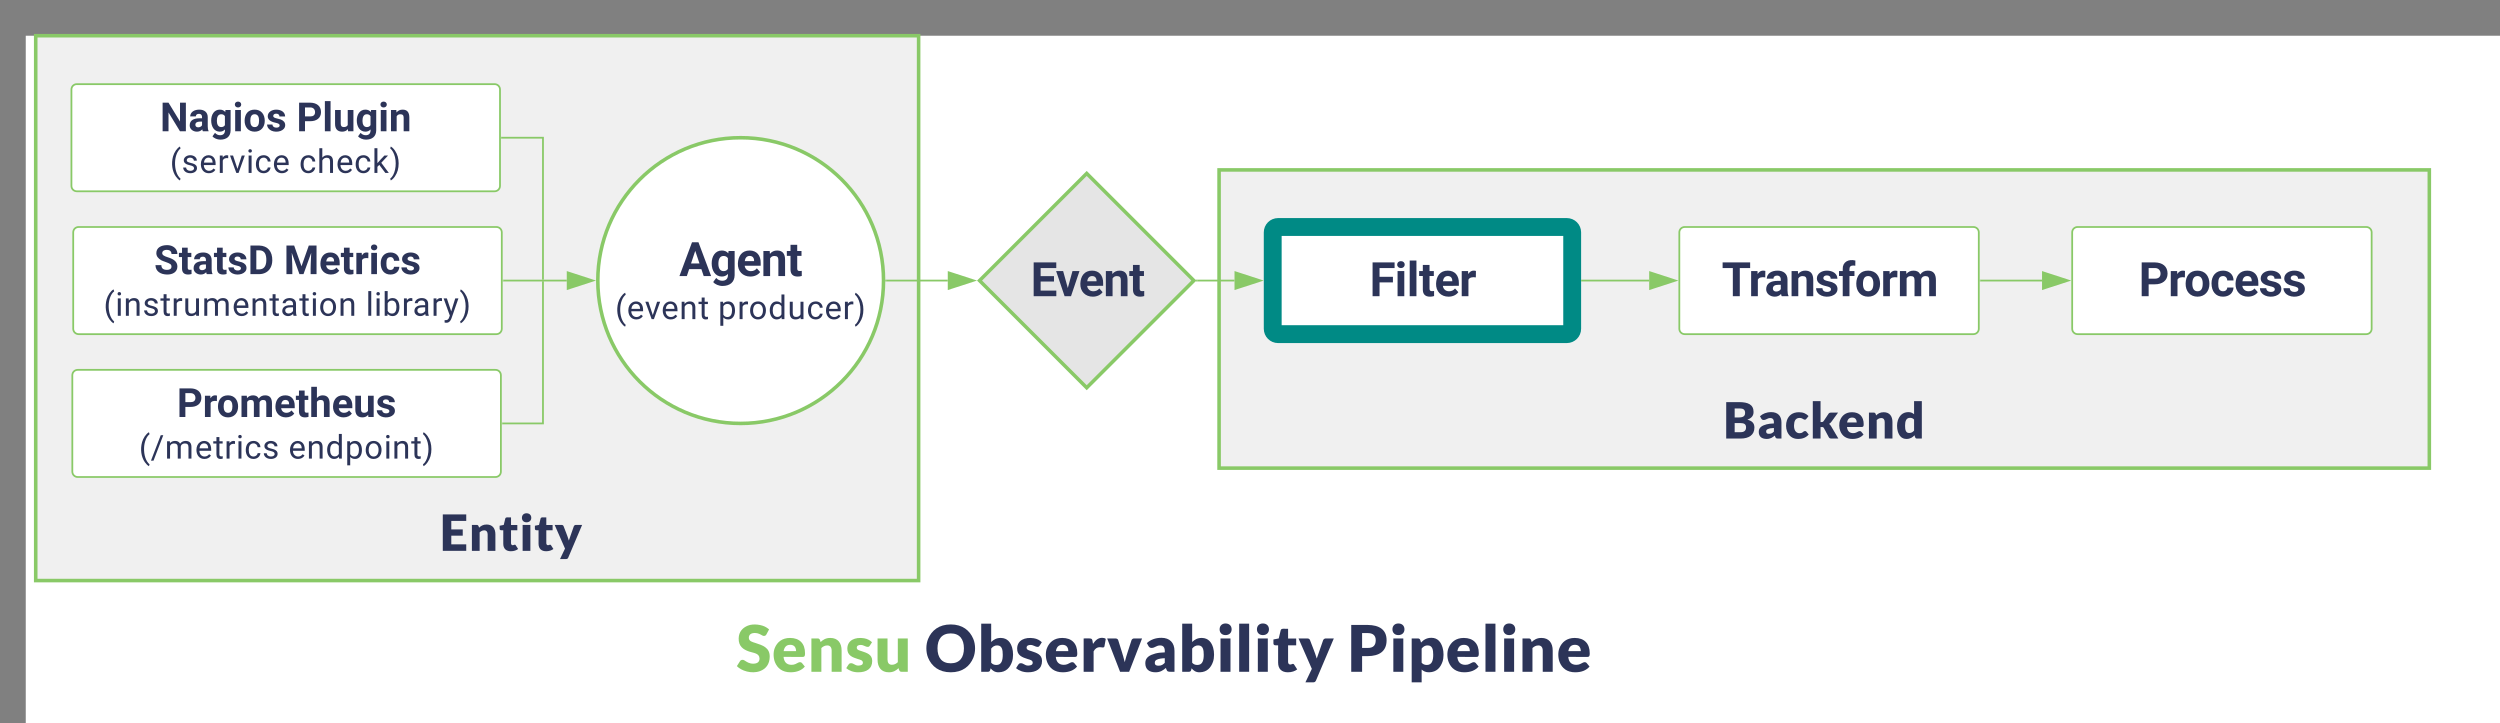 <svg xmlns="http://www.w3.org/2000/svg" xmlns:xlink="http://www.w3.org/1999/xlink" xmlns:lucid="lucid" viewBox="0 0 1400 405" preserveAspectRatio="xMidYMid meet"><rect x="0" y="0" width="1400" height="405" fill="#808080" stroke="none"/><g transform="translate(14.423 20)" lucid:page-tab-id="0_0"><path d="M0 0h1823.08v553.85H0z" fill="#fff"/><a xlink:href="../pipeline-agent-backend/" target="_top"><path d="M668.26 75.15H1346v167H668.26z" stroke="#89c967" stroke-width="2" fill="#f0f0f0"/><path class="lucid-link lucid-hotspot lucid-overlay-hotspot" d="M668.26 75.15H1346v167H668.26z" fill="none"/></a><a xlink:href="../pipeline-filter/" target="_top"><path d="M698.3 110.12c0-1.66 1.33-3 3-3H863c1.66 0 3 1.34 3 3v54c0 1.65-1.34 3-3 3H701.3c-1.67 0-3-1.35-3-3z" stroke="#008a85" stroke-width="10" fill="#fff"/><use xlink:href="#a" transform="matrix(1,0,0,1,703.29,112.115) translate(49.24 33.764)"/><path class="lucid-link lucid-hotspot lucid-overlay-hotspot" d="M698.3 110.12c0-1.66 1.33-3 3-3H863c1.66 0 3 1.34 3 3v54c0 1.65-1.34 3-3 3H701.3c-1.67 0-3-1.35-3-3z" fill="none"/></a><a xlink:href="../pipeline-transform/" target="_top"><path d="M926 110.12c0-1.66 1.34-3 3-3h161.7c1.67 0 3 1.34 3 3v54c0 1.65-1.33 3-3 3H929c-1.66 0-3-1.35-3-3z" stroke="#89c967" fill="#fff"/><use xlink:href="#b" transform="matrix(1,0,0,1,931,112.115) translate(18.722 33.764)"/><path class="lucid-link lucid-hotspot lucid-overlay-hotspot" d="M926 110.12c0-1.66 1.34-3 3-3h161.7c1.67 0 3 1.34 3 3v54c0 1.65-1.33 3-3 3H929c-1.66 0-3-1.35-3-3z" fill="none"/></a><a xlink:href="../pipeline-process/" target="_top"><path d="M1146 110.12c0-1.66 1.34-3 3-3h161.7c1.67 0 3 1.34 3 3v54c0 1.65-1.33 3-3 3H1149c-1.66 0-3-1.35-3-3z" stroke="#89c967" fill="#fff"/><use xlink:href="#c" transform="matrix(1,0,0,1,1151,112.115) translate(32.231 33.764)"/><path class="lucid-link lucid-hotspot lucid-overlay-hotspot" d="M1146 110.12c0-1.66 1.34-3 3-3h161.7c1.67 0 3 1.34 3 3v54c0 1.65-1.33 3-3 3H1149c-1.66 0-3-1.35-3-3z" fill="none"/></a><path d="M656.04 137.12h20.87" stroke="#89c967" fill="none"/><path d="M656.06 137.62h-1.02l.5-.5-.5-.5h1.02z" fill="#89c967"/><path d="M691.67 137.12l-14.26 4.63v-9.27z" stroke="#89c967" fill="#89c967"/><path d="M871.5 137.12h37.62" stroke="#89c967" fill="none"/><path d="M871.5 137.62h-.5v-1h.5z" fill="#89c967"/><path d="M923.88 137.12l-14.26 4.63v-9.27z" stroke="#89c967" fill="#89c967"/><path d="M1094.7 137.12h34.42" stroke="#89c967" fill="none"/><path d="M1094.72 137.62h-.5v-1h.5z" fill="#89c967"/><path d="M1143.88 137.12l-14.26 4.63v-9.27z" stroke="#89c967" fill="#89c967"/><a xlink:href="../pipeline-entities/" target="_top"><path d="M5.58 0H500v305.12H5.58z" stroke="#89c967" stroke-width="2" fill="#f0f0f0"/><path class="lucid-link lucid-hotspot lucid-overlay-hotspot" d="M5.58 0H500v305.12H5.58z" fill="none"/></a><path d="M266.58 57.12h23.06v79.5" stroke="#89c967" fill="none"/><path d="M266.6 57.62h-.52v-1h.5z" fill="#89c967"/><path d="M289.64 136.6v.52M267.58 137.12h35.4" stroke="#89c967" fill="none"/><path d="M267.6 137.62h-.52v-1h.5z" fill="#89c967"/><path d="M317.73 137.12l-14.26 4.63v-9.27z" stroke="#89c967" fill="#89c967"/><path d="M267.08 217.12h22.56v-79.5" stroke="#89c967" fill="none"/><path d="M267.1 217.62h-.52v-1h.5z" fill="#89c967"/><path d="M289.64 137.63v-.5M481.85 137.12h34.48" stroke="#89c967" fill="none"/><path d="M481.87 137.62h-.53v-1h.53z" fill="#89c967"/><path d="M531.1 137.12l-14.27 4.63v-9.27z" stroke="#89c967" fill="#89c967"/><a xlink:href="../pipeline-agent-backend/" target="_top"><path d="M753.27 197.12h507.7v40h-507.7z" stroke="#000" stroke-opacity="0" stroke-width="2" fill-opacity="0"/><use xlink:href="#d" transform="matrix(1,0,0,1,753.273,197.115) translate(197.303 28.471)"/><path class="lucid-link lucid-hotspot lucid-overlay-hotspot" d="M753.27 197.12h507.7v40h-507.7z" fill="none"/></a><a xlink:href="../pipeline-entities/" target="_top"><path d="M160 260h223.6v44.26H160z" stroke="#000" stroke-opacity="0" stroke-width="2" fill-opacity="0"/><use xlink:href="#e" transform="matrix(1,0,0,1,160,260) translate(71.861 28.471)"/><path class="lucid-link lucid-hotspot lucid-overlay-hotspot" d="M160 260h223.6v44.26H160z" fill="none"/></a><a xlink:href="../pipeline-checks-events/" target="_top"><path d="M594.13 77.12l60 60-60 60-60-60z" stroke="#89c967" stroke-width="2" fill="#e5e5e5"/><use xlink:href="#f" transform="matrix(1,0,0,1,539.128,82.115) translate(23.611 63.764)"/><path class="lucid-link lucid-hotspot lucid-overlay-hotspot" d="M594.13 77.12l60 60-60 60-60-60z" fill="none"/></a><a xlink:href="../pipeline-agent-backend/" target="_top"><path d="M480.35 137.12c0 44.18-35.8 80-80 80-44.18 0-80-35.82-80-80 0-44.2 35.82-80 80-80 44.2 0 80 35.8 80 80z" stroke="#89c967" stroke-width="2" fill="#fff"/><use xlink:href="#g" transform="matrix(1,0,0,1,325.353,62.115) translate(40.614 72.496)"/><use xlink:href="#h" transform="matrix(1,0,0,1,325.353,62.115) translate(4.678 96.597)"/><use xlink:href="#i" transform="matrix(1,0,0,1,325.353,62.115) translate(62.352 96.597)"/><path class="lucid-link lucid-hotspot lucid-overlay-hotspot" d="M480.35 137.12c0 44.18-35.8 80-80 80-44.18 0-80-35.82-80-80 0-44.2 35.82-80 80-80 44.2 0 80 35.8 80 80z" fill="none"/></a><path d="M400.35 218.62v39.5-41.74" stroke="#000" stroke-opacity="0" fill="none"/><path d="M400.35 201.62l4.64 14.26h-9.28z" stroke="#000" stroke-opacity="0" fill-opacity="0"/><a xlink:href="../pipeline-checks-events/" target="_top"><path d="M25.58 30.12c0-1.66 1.34-3 3-3h234c1.65 0 3 1.34 3 3v54c0 1.65-1.35 3-3 3h-234c-1.66 0-3-1.35-3-3z" stroke="#89c967" fill="#fff"/><use xlink:href="#j" transform="matrix(1,0,0,1,30.577,32.115) translate(44.636 21.4)"/><use xlink:href="#k" transform="matrix(1,0,0,1,30.577,32.115) translate(121.069 21.4)"/><use xlink:href="#l" transform="matrix(1,0,0,1,30.577,32.115) translate(50.152 44.719)"/><use xlink:href="#m" transform="matrix(1,0,0,1,30.577,32.115) translate(122.503 44.719)"/><path class="lucid-link lucid-hotspot lucid-overlay-hotspot" d="M25.58 30.12c0-1.66 1.34-3 3-3h234c1.65 0 3 1.34 3 3v54c0 1.65-1.35 3-3 3h-234c-1.66 0-3-1.35-3-3z" fill="none"/></a><a xlink:href="../pipeline-checks-events/" target="_top"><path d="M26.58 110.12c0-1.66 1.34-3 3-3h234c1.65 0 3 1.34 3 3v54c0 1.65-1.35 3-3 3h-234c-1.66 0-3-1.35-3-3z" stroke="#89c967" fill="#fff"/><use xlink:href="#n" transform="matrix(1,0,0,1,31.577,112.115) translate(40.292 21.4)"/><use xlink:href="#o" transform="matrix(1,0,0,1,31.577,112.115) translate(112.979 21.4)"/><use xlink:href="#p" transform="matrix(1,0,0,1,31.577,112.115) translate(11.991 44.719)"/><use xlink:href="#q" transform="matrix(1,0,0,1,31.577,112.115) translate(158.833 44.719)"/><path class="lucid-link lucid-hotspot lucid-overlay-hotspot" d="M26.58 110.12c0-1.66 1.34-3 3-3h234c1.65 0 3 1.34 3 3v54c0 1.65-1.35 3-3 3h-234c-1.66 0-3-1.35-3-3z" fill="none"/></a><a xlink:href="../pipeline-checks-events/" target="_top"><path d="M26.08 190.12c0-1.66 1.34-3 3-3h234c1.65 0 3 1.34 3 3v54c0 1.65-1.35 3-3 3h-234c-1.66 0-3-1.35-3-3z" stroke="#89c967" fill="#fff"/><use xlink:href="#r" transform="matrix(1,0,0,1,31.077,192.115) translate(53.575 21.4)"/><use xlink:href="#s" transform="matrix(1,0,0,1,31.077,192.115) translate(32.307 44.719)"/><use xlink:href="#t" transform="matrix(1,0,0,1,31.077,192.115) translate(116.047 44.719)"/><path class="lucid-link lucid-hotspot lucid-overlay-hotspot" d="M26.08 190.12c0-1.66 1.34-3 3-3h234c1.65 0 3 1.34 3 3v54c0 1.65-1.35 3-3 3h-234c-1.66 0-3-1.35-3-3z" fill="none"/></a><a xlink:href="../" target="_top"><path d="M383.6 320h507.7v44H383.6z" stroke="#000" stroke-opacity="0" stroke-width="2" fill-opacity="0"/><use xlink:href="#u" transform="matrix(1,0,0,1,383.604,320) translate(14.369 36.198)"/><use xlink:href="#v" transform="matrix(1,0,0,1,383.604,320) translate(119.955 36.198)"/><use xlink:href="#w" transform="matrix(1,0,0,1,383.604,320) translate(356.505 36.198)"/><path class="lucid-link lucid-hotspot lucid-overlay-hotspot" d="M383.6 320h507.7v44H383.6z" fill="none"/></a><defs><path fill="#2c3458" d="M1006-595H430V0H130v-1456h948v243H430v376h576v242" id="x"/><path fill="#2c3458" d="M416 0H126v-1082h290V0zM271-1212c-92 0-162-61-162-150s68-149 162-149c93 0 162 60 162 149s-70 150-162 150" id="y"/><path fill="#2c3458" d="M416 0H126v-1536h290V0" id="z"/><path fill="#2c3458" d="M457-330c2 83 25 111 111 112 32 0 60-2 85-7V-6c-57 17-115 26-175 26-203 0-310-102-310-307v-583H10v-212h158v-266h289v266h185v212H457v540" id="A"/><path fill="#2c3458" d="M1031-175C952-60 797 20 609 20 287 20 60-206 72-543c12-330 180-559 505-559 309 0 482 214 477 537v118H365c15 134 115 234 263 234 111 0 198-40 261-121zM770-644c5-139-62-226-194-224-130 1-191 97-208 224h402" id="B"/><path fill="#2c3458" d="M719-811c-143-24-279 1-319 103V0H111v-1082h273l8 129c74-124 180-175 331-136" id="C"/><g id="a"><use transform="matrix(0.013,0,0,0.013,0,0)" xlink:href="#x"/><use transform="matrix(0.013,0,0,0.013,14.047,0)" xlink:href="#y"/><use transform="matrix(0.013,0,0,0.013,20.846,0)" xlink:href="#z"/><use transform="matrix(0.013,0,0,0.013,27.644,0)" xlink:href="#A"/><use transform="matrix(0.013,0,0,0.013,36.308,0)" xlink:href="#B"/><use transform="matrix(0.013,0,0,0.013,50.168,0)" xlink:href="#C"/></g><path fill="#2c3458" d="M1226-1213H780V0H480v-1213H40v-243h1186v243" id="D"/><path fill="#2c3458" d="M552-1102c254-4 435 134 435 383v469c1 103 15 180 43 233V0H738c-13-26-23-58-29-97C639-19 548 20 436 20 238 20 64-113 68-304c5-258 212-357 496-357h133c11-137-29-227-160-227-90 0-156 45-156 131H92c15-231 213-342 460-345zM357-325c0 76 61 124 142 124 88 0 168-45 198-105v-186H589c-152 2-232 51-232 167" id="E"/><path fill="#2c3458" d="M750-692c-1-124-48-174-173-175-81 0-142 35-183 104V0H105v-1082h272l9 125c77-97 181-145 311-145 244 0 342 151 342 403V0H750v-692" id="F"/><path fill="#2c3458" d="M529-185c94 0 168-33 168-114 0-35-18-63-53-83s-91-39-168-55C219-491 90-600 90-765c0-208 203-337 432-337 246 0 451 124 453 349H686c-2-91-62-143-165-143-86 0-151 41-153 117 0 32 16 57 46 77 63 43 257 69 335 100 151 60 229 153 229 291C978-13 554 93 282-28 162-81 60-190 56-344h274c5 106 86 159 199 159" id="G"/><path fill="#2c3458" d="M190-1174c-11-296 244-440 544-363l-3 224c-24-6-53-9-88-9-109 0-163 51-163 153v87h215v212H480V0H190v-870H29v-212h161v-92" id="H"/><path fill="#2c3458" d="M579 20C257 20 58-214 66-551c8-331 182-551 511-551 324 0 514 231 514 572 0 319-198 550-512 550zm-2-888c-169 0-222 141-222 338 0 181 61 317 224 317 170 0 223-137 223-338 0-178-64-317-225-317" id="I"/><path fill="#2c3458" d="M741-689c-2-124-40-177-163-178-82 0-141 34-178 102V0H111v-1082h271l9 121c77-94 180-141 311-141 139 0 235 55 287 165 76-110 184-165 325-165 249 0 348 151 348 411V0h-290v-690c-2-123-39-176-163-177-87 0-147 41-180 124l1 743H741v-689" id="J"/><g id="b"><use transform="matrix(0.013,0,0,0.013,0,0)" xlink:href="#D"/><use transform="matrix(0.013,0,0,0.013,15.049,0)" xlink:href="#C"/><use transform="matrix(0.013,0,0,0.013,24.026,0)" xlink:href="#E"/><use transform="matrix(0.013,0,0,0.013,37.773,0)" xlink:href="#F"/><use transform="matrix(0.013,0,0,0.013,52.133,0)" xlink:href="#G"/><use transform="matrix(0.013,0,0,0.013,65.317,0)" xlink:href="#H"/><use transform="matrix(0.013,0,0,0.013,74.507,0)" xlink:href="#I"/><use transform="matrix(0.013,0,0,0.013,89.005,0)" xlink:href="#C"/><use transform="matrix(0.013,0,0,0.013,98.357,0)" xlink:href="#J"/></g><path fill="#2c3458" d="M1245-974c0 302-233 466-552 461H430V0H130v-1456h568c323 5 547 167 547 482zm-303 2c1-143-93-241-237-241H430v457h268c151 1 244-71 244-216" id="K"/><path fill="#2c3458" d="M355-556c-2 203 30 338 206 343 102 3 181-63 182-161h271C1001-128 821 17 566 20 242 24 66-212 66-554c0-320 184-548 498-548 262 0 451 167 450 423H743c-1-108-75-193-184-189-162 6-202 123-204 312" id="L"/><g id="c"><use transform="matrix(0.013,0,0,0.013,0,0)" xlink:href="#K"/><use transform="matrix(0.013,0,0,0.013,16.539,0)" xlink:href="#C"/><use transform="matrix(0.013,0,0,0.013,25.441,0)" xlink:href="#I"/><use transform="matrix(0.013,0,0,0.013,39.939,0)" xlink:href="#L"/><use transform="matrix(0.013,0,0,0.013,53.31,0)" xlink:href="#B"/><use transform="matrix(0.013,0,0,0.013,67.17,0)" xlink:href="#G"/><use transform="matrix(0.013,0,0,0.013,80.354,0)" xlink:href="#G"/></g><path fill="#2c3458" d="M966-754c170 42 282 125 282 315 0 303-231 439-546 439H120v-1457h536c319 4 558 86 558 394 0 177-112 257-248 309zm-52 308c1-132-85-172-220-172H458v363h238c138 0 217-58 218-191zm-38-577c0-140-81-181-220-181H458v360c201-1 418 30 418-179" id="M"/><path fill="#2c3458" d="M572-1057c257 0 406 153 406 409V0c-68-4-160 9-208-12-30-14-45-72-60-107C623-47 539 18 382 16 189 13 70-77 70-270c0-183 145-251 311-298 78-21 176-33 295-36 8-132-26-216-144-216-125 0-159 78-268 78-94 0-104-95-146-151 112-100 257-164 454-164zM366-285c-2 73 41 96 114 96 97 0 140-35 196-89v-144c-104 4-184 15-248 46-39 19-61 43-62 91" id="N"/><path fill="#2c3458" d="M958-162C862-50 728 16 528 16 297 16 159-117 90-293c-49-124-51-307-4-437 70-194 223-323 484-323 177 0 287 60 380 153-36 45-67 98-109 136-73 33-113-34-174-50-21-5-46-11-77-11-169 4-215 131-220 304-6 205 103 354 302 295 57-17 74-74 140-74 25 0 42 10 56 27" id="O"/><path fill="#2c3458" d="M430-1497v839c57 1 95 0 120-37l196-292c22-33 48-50 100-50h284L862-668c-25 34-54 60-90 82 30 23 56 53 78 90L1142 0H862c-52-1-83-16-102-52L564-419c-19-31-28-40-74-40h-60V0H120v-1497h310" id="P"/><path fill="#2c3458" d="M1024-162C926-48 781 16 578 16 325 16 169-111 94-299c-49-123-59-309-6-439 74-183 225-315 476-315 298 0 466 176 466 475 0 66-3 115-70 115H362c16 155 90 243 244 247 98 2 155-39 218-71 37-18 85-16 110 14zM752-643c-3-120-60-196-182-196-129 0-185 80-205 196h387" id="Q"/><path fill="#2c3458" d="M612-820c-81 1-134 39-182 81V0H120v-1037h192c70-3 79 59 94 112 74-70 159-128 302-128 236 0 352 157 352 394V0H750v-659c0-96-44-162-138-161" id="R"/><path fill="#2c3458" d="M494-1057c110-3 175 36 236 85v-525h310V0H848c-79 3-80-75-100-131C671-51 581 16 426 16 225 16 127-123 78-290c-38-128-40-313 4-440 62-181 183-321 412-327zM370-515c0 153 21 293 164 293 98 0 150-43 196-97v-440c-41-45-87-70-162-70-160 0-198 144-198 314" id="S"/><g id="d"><use transform="matrix(0.014,0,0,0.014,0,0)" xlink:href="#M"/><use transform="matrix(0.014,0,0,0.014,18.923,0)" xlink:href="#N"/><use transform="matrix(0.014,0,0,0.014,34.471,0)" xlink:href="#O"/><use transform="matrix(0.014,0,0,0.014,48.49,0)" xlink:href="#P"/><use transform="matrix(0.014,0,0,0.014,64.24,0)" xlink:href="#Q"/><use transform="matrix(0.014,0,0,0.014,79.933,0)" xlink:href="#R"/><use transform="matrix(0.014,0,0,0.014,96.663,0)" xlink:href="#S"/></g><path fill="#2c3458" d="M1058-1457v260H460v340h458v250H460v347h598V0H120v-1457h938" id="T"/><path fill="#2c3458" d="M774-74c-71 55-172 90-290 90-196 0-304-108-304-303v-536c-70 1-146 12-146-61v-121l165-32 61-253c16-78 146-38 230-48v303h252v212H490v515c0 45 23 83 68 83 48 0 88-50 122 4" id="U"/><path fill="#2c3458" d="M440-1037V0H130v-1037h310zm-154-466c113 0 190 70 190 182 0 111-79 180-190 180-109 0-184-71-184-180 0-110 74-182 184-182" id="V"/><path fill="#2c3458" d="M544 269c-20 41-37 60-98 60H214L414-91 0-1037h274c46-1 73 23 84 54 69 190 150 371 209 571 68-189 134-380 199-571 10-28 45-55 82-54h250" id="W"/><g id="e"><use transform="matrix(0.014,0,0,0.014,0,0)" xlink:href="#T"/><use transform="matrix(0.014,0,0,0.014,16.298,0)" xlink:href="#R"/><use transform="matrix(0.014,0,0,0.014,33.029,0)" xlink:href="#U"/><use transform="matrix(0.014,0,0,0.014,44.567,0)" xlink:href="#V"/><use transform="matrix(0.014,0,0,0.014,52.788,0)" xlink:href="#U"/><use transform="matrix(0.014,0,0,0.014,64.327,0)" xlink:href="#W"/></g><path fill="#2c3458" d="M1006-631H430v390h676V0H130v-1456h974v243H430v347h576v235" id="X"/><path fill="#2c3458" d="M516-353l201-729h302L654 0H378L13-1082h302" id="Y"/><g id="f"><use transform="matrix(0.013,0,0,0.013,0,0)" xlink:href="#X"/><use transform="matrix(0.013,0,0,0.013,14.098,0)" xlink:href="#Y"/><use transform="matrix(0.013,0,0,0.013,26.893,0)" xlink:href="#B"/><use transform="matrix(0.013,0,0,0.013,40.753,0)" xlink:href="#F"/><use transform="matrix(0.013,0,0,0.013,55.113,0)" xlink:href="#A"/></g><path fill="#2c3458" d="M952-300H426L326 0H7l542-1456h278L1372 0h-319zM507-543h364l-183-545" id="Z"/><path fill="#2c3458" d="M505 20C221 18 69-239 69-549c0-302 153-553 438-553 119 0 211 41 277 122l12-102h262V-36c-8 305-208 458-520 462-160 1-335-76-403-170L263 80c72 81 159 121 262 121 172 1 260-107 243-294C701-18 614 20 505 20zm76-887c-165 0-223 147-223 339 0 172 66 314 221 314 88 0 151-33 189-99v-455c-39-66-101-99-187-99" id="aa"/><g id="g"><use transform="matrix(0.013,0,0,0.013,0,0)" xlink:href="#Z"/><use transform="matrix(0.013,0,0,0.013,17.253,0)" xlink:href="#aa"/><use transform="matrix(0.013,0,0,0.013,31.889,0)" xlink:href="#B"/><use transform="matrix(0.013,0,0,0.013,45.748,0)" xlink:href="#F"/><use transform="matrix(0.013,0,0,0.013,60.109,0)" xlink:href="#A"/></g><path fill="#2c3458" d="M319-664C304-226 428 158 661 357l-38 113c-89-49-172-133-254-248C142-97 71-578 194-1025c67-244 240-513 429-618l38 122c-201 153-330 502-342 857" id="ab"/><path fill="#2c3458" d="M599-131c141 0 220-65 285-146l113 88C906-50 770 20 589 20 281 21 93-214 93-545c0-223 93-397 233-485 74-48 154-72 240-72 300 2 449 218 445 537v77H278c0 197 129 357 321 357zm227-509c-3-180-88-310-260-310-170 0-264 140-282 310h542" id="ac"/><path fill="#2c3458" d="M497-251l268-831h189L566 0H425L33-1082h189" id="ad"/><path fill="#2c3458" d="M589-945c-131 0-219 81-264 174V0H140v-1082h175l6 136c83-104 191-156 324-156 229 0 346 129 346 387V0H806v-716c-2-153-65-229-217-229" id="ae"/><path fill="#2c3458" d="M456 20C285 20 205-92 206-268v-671H9v-143h197v-262h185v262h202v143H391v671c-9 125 92 149 207 118V0c-49 13-96 20-142 20" id="af"/><g id="h"><use transform="matrix(0.009,0,0,0.009,0,0)" xlink:href="#ab"/><use transform="matrix(0.009,0,0,0.009,6.573,0)" xlink:href="#ac"/><use transform="matrix(0.009,0,0,0.009,16.639,0)" xlink:href="#ad"/><use transform="matrix(0.009,0,0,0.009,25.832,0)" xlink:href="#ac"/><use transform="matrix(0.009,0,0,0.009,36.02,0)" xlink:href="#ae"/><use transform="matrix(0.009,0,0,0.009,46.631,0)" xlink:href="#af"/></g><path fill="#2c3458" d="M632-1102c291 0 422 251 422 573 0 297-141 548-419 549-131 0-235-42-310-125v521H140v-1498h169l9 120c75-93 180-140 314-140zm-53 971c207 0 290-180 290-419 0-218-92-395-292-395-112 0-196 50-252 149v517c55 99 140 148 254 148" id="ag"/><path fill="#2c3458" d="M663-916c-163-27-288 18-338 148V0H140v-1082h180l3 125c61-97 147-145 258-145 36 0 63 5 82 14v172" id="ah"/><path fill="#2c3458" d="M584 20C278 26 81-227 91-551c10-320 175-545 491-551 308-5 503 247 494 573-9 322-175 543-492 549zm-2-970c-208 0-305 185-305 421 0 216 106 398 307 398 211 0 307-186 307-420 0-214-109-399-309-399" id="ai"/><path fill="#2c3458" d="M520 20C244 20 95-247 95-550c0-298 151-550 427-552 127 0 227 43 301 130v-564h185V0H838l-9-116C755-25 652 20 520 20zm48-965c-210 0-288 177-288 416 0 218 87 392 286 392 117 0 203-53 257-158v-497c-55-102-140-153-255-153" id="aj"/><path fill="#2c3458" d="M491 20c-241-1-355-148-355-398v-704h185v699c0 164 67 246 200 246 141 0 235-53 282-158v-787h185V0H812l-4-107C736-22 630 20 491 20" id="ak"/><path fill="#2c3458" d="M277-555c0 244 77 420 297 424 127 2 249-93 255-210h175C980-127 805 20 574 20 258 20 81-222 92-562c11-319 164-533 481-540 237-5 426 165 431 392H829c-7-133-115-242-256-240-209 4-296 166-296 395" id="al"/><path fill="#2c3458" d="M38 357C331 141 457-487 337-984c-53-219-157-429-299-546l39-113c190 106 362 378 431 621 75 268 76 597 0 868C440 88 266 365 77 470" id="am"/><g id="i"><use transform="matrix(0.009,0,0,0.009,0,0)" xlink:href="#ag"/><use transform="matrix(0.009,0,0,0.009,10.789,0)" xlink:href="#ah"/><use transform="matrix(0.009,0,0,0.009,17.109,0)" xlink:href="#ai"/><use transform="matrix(0.009,0,0,0.009,28.076,0)" xlink:href="#aj"/><use transform="matrix(0.009,0,0,0.009,38.922,0)" xlink:href="#ak"/><use transform="matrix(0.009,0,0,0.009,49.523,0)" xlink:href="#al"/><use transform="matrix(0.009,0,0,0.009,59.589,0)" xlink:href="#ac"/><use transform="matrix(0.009,0,0,0.009,69.777,0)" xlink:href="#ah"/><use transform="matrix(0.009,0,0,0.009,76.285,0)" xlink:href="#am"/></g><path fill="#2c3458" d="M1314 0h-300L430-958V0H130v-1456h300l585 960v-960h299V0" id="an"/><g id="j"><use transform="matrix(0.011,0,0,0.011,0,0)" xlink:href="#an"/><use transform="matrix(0.011,0,0,0.011,15.841,0)" xlink:href="#E"/><use transform="matrix(0.011,0,0,0.011,27.87,0)" xlink:href="#aa"/><use transform="matrix(0.011,0,0,0.011,40.676,0)" xlink:href="#y"/><use transform="matrix(0.011,0,0,0.011,46.625,0)" xlink:href="#I"/><use transform="matrix(0.011,0,0,0.011,59.311,0)" xlink:href="#G"/></g><path fill="#2c3458" d="M463 20c-241-1-359-147-359-393v-709h289v699c0 113 51 169 154 169 98 0 165-34 202-102v-766h290V0H767l-8-110C688-23 589 20 463 20" id="ao"/><g id="k"><use transform="matrix(0.011,0,0,0.011,0,0)" xlink:href="#K"/><use transform="matrix(0.011,0,0,0.011,14.472,0)" xlink:href="#z"/><use transform="matrix(0.011,0,0,0.011,20.42,0)" xlink:href="#ao"/><use transform="matrix(0.011,0,0,0.011,32.975,0)" xlink:href="#aa"/><use transform="matrix(0.011,0,0,0.011,45.781,0)" xlink:href="#y"/><use transform="matrix(0.011,0,0,0.011,51.73,0)" xlink:href="#F"/></g><path fill="#2c3458" d="M538-131c121 0 232-49 232-156 0-50-20-88-56-117-73-60-334-92-420-143-92-55-162-110-162-238 0-190 192-317 400-317 223 0 414 129 413 338H759c0-108-110-186-227-186-119 0-215 53-215 159 0 45 18 78 53 101 76 52 331 90 416 139 98 57 169 115 169 251C955-92 760 20 538 20c-176 0-314-68-386-174-38-55-57-115-57-179h185c6 129 116 202 258 202" id="ap"/><path fill="#2c3458" d="M341 0H156v-1082h185V0zm-91-1264c-68 0-108-42-109-105 0-62 41-107 109-107s110 44 110 107-42 105-110 105" id="aq"/><g id="l"><use transform="matrix(0.009,0,0,0.009,0,0)" xlink:href="#ab"/><use transform="matrix(0.009,0,0,0.009,6.573,0)" xlink:href="#ap"/><use transform="matrix(0.009,0,0,0.009,16.489,0)" xlink:href="#ac"/><use transform="matrix(0.009,0,0,0.009,26.677,0)" xlink:href="#ah"/><use transform="matrix(0.009,0,0,0.009,33.353,0)" xlink:href="#ad"/><use transform="matrix(0.009,0,0,0.009,42.668,0)" xlink:href="#aq"/><use transform="matrix(0.009,0,0,0.009,47.335,0)" xlink:href="#al"/><use transform="matrix(0.009,0,0,0.009,57.401,0)" xlink:href="#ac"/></g><path fill="#2c3458" d="M589-945c-131 0-219 81-264 174V0H140v-1536h185v585c82-101 189-151 320-151 229 0 346 129 346 387V0H806v-716c-2-153-65-229-217-229" id="ar"/><path fill="#2c3458" d="M442-501L326-380V0H141v-1536h185v929c135-169 291-317 436-475h225L566-630 1036 0H819" id="as"/><g id="m"><use transform="matrix(0.009,0,0,0.009,0,0)" xlink:href="#al"/><use transform="matrix(0.009,0,0,0.009,10.066,0)" xlink:href="#ar"/><use transform="matrix(0.009,0,0,0.009,20.658,0)" xlink:href="#ac"/><use transform="matrix(0.009,0,0,0.009,30.846,0)" xlink:href="#al"/><use transform="matrix(0.009,0,0,0.009,40.912,0)" xlink:href="#as"/><use transform="matrix(0.009,0,0,0.009,50.659,0)" xlink:href="#am"/></g><path fill="#2c3458" d="M658-217c127 0 227-49 227-165 0-57-21-98-60-130-79-64-370-142-463-196-162-95-248-210-248-361 0-280 246-403 537-407 213-3 383 84 467 216 45 69 68 147 68 234H886c0-139-96-211-240-211-129 0-232 55-232 169 0 47 24 87 72 119s117 62 210 90c171 51 295 115 373 191s117 171 117 284c-2 272-237 411-528 404C331 13 78-135 69-458h301c0 161 96 241 288 241" id="at"/><path fill="#2c3458" d="M130 0v-1456h448c435 14 673 299 665 762-5 285-130 500-319 606C822-31 708 0 581 0H130zm809-685c9-311-79-526-361-528H430v972h145c252-2 356-181 364-444" id="au"/><g id="n"><use transform="matrix(0.011,0,0,0.011,0,0)" xlink:href="#at"/><use transform="matrix(0.011,0,0,0.011,13.792,0)" xlink:href="#A"/><use transform="matrix(0.011,0,0,0.011,21.373,0)" xlink:href="#E"/><use transform="matrix(0.011,0,0,0.011,33.402,0)" xlink:href="#A"/><use transform="matrix(0.011,0,0,0.011,40.983,0)" xlink:href="#G"/><use transform="matrix(0.011,0,0,0.011,52.518,0)" xlink:href="#au"/></g><path fill="#2c3458" d="M522-1456L896-400l372-1056h394V0h-301c-7-379 15-728 30-1085L998 0H792L400-1084c15 357 37 705 30 1084H130v-1456h392" id="av"/><g id="o"><use transform="matrix(0.011,0,0,0.011,0,0)" xlink:href="#av"/><use transform="matrix(0.011,0,0,0.011,19.653,0)" xlink:href="#B"/><use transform="matrix(0.011,0,0,0.011,31.781,0)" xlink:href="#A"/><use transform="matrix(0.011,0,0,0.011,39.361,0)" xlink:href="#C"/><use transform="matrix(0.011,0,0,0.011,47.545,0)" xlink:href="#y"/><use transform="matrix(0.011,0,0,0.011,53.493,0)" xlink:href="#L"/><use transform="matrix(0.011,0,0,0.011,65.193,0)" xlink:href="#G"/></g><path fill="#2c3458" d="M1240-945c-141 0-250 95-250 227V0H804v-709c0-157-77-236-231-236-121 0-204 52-249 155V0H139v-1082h175l5 120c79-93 186-140 321-140 151 0 254 58 309 174 69-98 181-174 345-174 237 0 362 126 362 377V0h-185v-714c-2-159-67-231-231-231" id="aw"/><path fill="#2c3458" d="M561-1102c238-4 403 126 403 351v498c0 99 13 178 38 237V0H808c-11-21-19-59-26-114C696-25 593 20 474 20c-199 0-368-130-365-320 4-251 214-359 490-356h180v-85c-1-135-86-212-229-212-115 0-232 67-233 171H131c20-205 206-316 430-320zM294-326c0 117 90 185 207 185 122 0 239-75 278-162v-222H634c-227 0-340 66-340 199" id="ax"/><g id="p"><use transform="matrix(0.009,0,0,0.009,0,0)" xlink:href="#ab"/><use transform="matrix(0.009,0,0,0.009,6.573,0)" xlink:href="#aq"/><use transform="matrix(0.009,0,0,0.009,11.24,0)" xlink:href="#ae"/><use transform="matrix(0.009,0,0,0.009,21.851,0)" xlink:href="#ap"/><use transform="matrix(0.009,0,0,0.009,31.766,0)" xlink:href="#af"/><use transform="matrix(0.009,0,0,0.009,38.048,0)" xlink:href="#ah"/><use transform="matrix(0.009,0,0,0.009,44.556,0)" xlink:href="#ak"/><use transform="matrix(0.009,0,0,0.009,55.157,0)" xlink:href="#aw"/><use transform="matrix(0.009,0,0,0.009,72.012,0)" xlink:href="#ac"/><use transform="matrix(0.009,0,0,0.009,82.2,0)" xlink:href="#ae"/><use transform="matrix(0.009,0,0,0.009,92.811,0)" xlink:href="#af"/><use transform="matrix(0.009,0,0,0.009,99.093,0)" xlink:href="#ax"/><use transform="matrix(0.009,0,0,0.009,109.553,0)" xlink:href="#af"/><use transform="matrix(0.009,0,0,0.009,115.835,0)" xlink:href="#aq"/><use transform="matrix(0.009,0,0,0.009,120.502,0)" xlink:href="#ai"/><use transform="matrix(0.009,0,0,0.009,131.47,0)" xlink:href="#ae"/></g><path fill="#2c3458" d="M341 0H156v-1536h185V0" id="ay"/><path fill="#2c3458" d="M634-1102c292 0 422 254 422 573 0 298-143 547-420 549-137 0-242-48-317-145L310 0H140v-1536h185v573c75-93 178-139 309-139zm-44 965c207 0 281-175 281-413 0-224-79-395-283-395-122 0-210 57-263 170v468c57 113 145 170 265 170" id="az"/><path fill="#2c3458" d="M494-271l252-811h198L509 167C425 381 299 474 84 421V271c167 16 242-37 283-173l41-110L22-1082h202" id="aA"/><g id="q"><use transform="matrix(0.009,0,0,0.009,0,0)" xlink:href="#ay"/><use transform="matrix(0.009,0,0,0.009,4.667,0)" xlink:href="#aq"/><use transform="matrix(0.009,0,0,0.009,9.334,0)" xlink:href="#az"/><use transform="matrix(0.009,0,0,0.009,20.123,0)" xlink:href="#ah"/><use transform="matrix(0.009,0,0,0.009,26.255,0)" xlink:href="#ax"/><use transform="matrix(0.009,0,0,0.009,36.715,0)" xlink:href="#ah"/><use transform="matrix(0.009,0,0,0.009,43.391,0)" xlink:href="#aA"/><use transform="matrix(0.009,0,0,0.009,52.49,0)" xlink:href="#am"/></g><path fill="#2c3458" d="M750-685c-1-124-48-182-173-182-85 0-146 33-184 98V0H104v-1536h289v572c77-92 173-138 289-138 235 0 357 136 357 409V0H750v-685" id="aB"/><g id="r"><use transform="matrix(0.011,0,0,0.011,0,0)" xlink:href="#K"/><use transform="matrix(0.011,0,0,0.011,14.472,0)" xlink:href="#C"/><use transform="matrix(0.011,0,0,0.011,22.261,0)" xlink:href="#I"/><use transform="matrix(0.011,0,0,0.011,34.947,0)" xlink:href="#J"/><use transform="matrix(0.011,0,0,0.011,54.37,0)" xlink:href="#B"/><use transform="matrix(0.011,0,0,0.011,66.497,0)" xlink:href="#A"/><use transform="matrix(0.011,0,0,0.011,74.078,0)" xlink:href="#aB"/><use transform="matrix(0.011,0,0,0.011,86.632,0)" xlink:href="#B"/><use transform="matrix(0.011,0,0,0.011,98.76,0)" xlink:href="#ao"/><use transform="matrix(0.011,0,0,0.011,111.314,0)" xlink:href="#G"/></g><path fill="#2c3458" d="M177 125H18l608-1581h158" id="aC"/><g id="s"><use transform="matrix(0.009,0,0,0.009,0,0)" xlink:href="#ab"/><use transform="matrix(0.009,0,0,0.009,6.573,0)" xlink:href="#aC"/><use transform="matrix(0.009,0,0,0.009,14.498,0)" xlink:href="#aw"/><use transform="matrix(0.009,0,0,0.009,31.353,0)" xlink:href="#ac"/><use transform="matrix(0.009,0,0,0.009,41.541,0)" xlink:href="#af"/><use transform="matrix(0.009,0,0,0.009,47.823,0)" xlink:href="#ah"/><use transform="matrix(0.009,0,0,0.009,54.331,0)" xlink:href="#aq"/><use transform="matrix(0.009,0,0,0.009,58.998,0)" xlink:href="#al"/><use transform="matrix(0.009,0,0,0.009,69.064,0)" xlink:href="#ap"/></g><g id="t"><use transform="matrix(0.009,0,0,0.009,0,0)" xlink:href="#ac"/><use transform="matrix(0.009,0,0,0.009,10.188,0)" xlink:href="#ae"/><use transform="matrix(0.009,0,0,0.009,20.799,0)" xlink:href="#aj"/><use transform="matrix(0.009,0,0,0.009,31.644,0)" xlink:href="#ag"/><use transform="matrix(0.009,0,0,0.009,42.434,0)" xlink:href="#ai"/><use transform="matrix(0.009,0,0,0.009,53.401,0)" xlink:href="#aq"/><use transform="matrix(0.009,0,0,0.009,58.068,0)" xlink:href="#ae"/><use transform="matrix(0.009,0,0,0.009,68.679,0)" xlink:href="#af"/><use transform="matrix(0.009,0,0,0.009,74.961,0)" xlink:href="#am"/></g><path fill="#89c967" d="M524-252c120-1 200-49 194-169-8-162-195-164-324-209-183-64-330-162-324-410 5-208 127-332 287-396 178-72 447-26 571 54 32 21 62 40 88 64l-84 157c-19 43-73 61-124 33-64-36-131-79-234-79-114 0-188 47-188 150 0 109 114 131 206 161 219 72 447 139 444 429-3 234-123 379-300 445-265 98-584-9-722-154l100-158c22-40 88-51 134-21 74 48 151 104 276 103" id="aD"/><path fill="#89c967" d="M1024-162C926-48 781 16 578 16 325 16 169-111 94-299c-49-123-59-309-6-439 74-183 225-315 476-315 298 0 466 176 466 475 0 66-3 115-70 115H362c16 155 90 243 244 247 98 2 155-39 218-71 37-18 85-16 110 14zM752-643c-3-120-60-196-182-196-129 0-185 80-205 196h387" id="aE"/><path fill="#89c967" d="M612-820c-81 1-134 39-182 81V0H120v-1037h192c70-3 79 59 94 112 74-70 159-128 302-128 236 0 352 157 352 394V0H750v-659c0-96-44-162-138-161" id="aF"/><path fill="#89c967" d="M56-725c5-259 241-361 518-318 104 16 188 63 250 124l-70 109c-15 22-27 35-60 35-81 0-126-60-222-60-69 0-122 24-122 85 0 75 88 87 152 109 156 54 328 97 328 304C830-90 649 16 394 16 236 16 110-38 22-112c35-48 58-109 103-146 116-42 152 74 285 65 73-5 130-23 130-90 0-78-87-92-154-113C219-449 52-505 56-725" id="aG"/><path fill="#89c967" d="M452 16c-236 0-352-157-352-395v-658h310v658c0 97 43 162 138 161 82-1 133-37 182-80v-739h310V0H848c-67 5-80-61-95-112C679-41 594 16 452 16" id="aH"/><g id="u"><use transform="matrix(0.018,0,0,0.018,0,0)" xlink:href="#aD"/><use transform="matrix(0.018,0,0,0.018,19.878,0)" xlink:href="#aE"/><use transform="matrix(0.018,0,0,0.018,39.828,0)" xlink:href="#aF"/><use transform="matrix(0.018,0,0,0.018,61.1,0)" xlink:href="#aG"/><use transform="matrix(0.018,0,0,0.018,77.236,0)" xlink:href="#aH"/></g><path fill="#2c3458" d="M1504-1022c73 177 73 411 0 587-110 265-336 451-702 451-365 0-594-187-704-451-73-177-73-412 0-588 110-265 339-450 704-450s592 187 702 451zM802-264c280 0 410-182 410-465 0-282-131-465-410-465-281 0-412 182-412 465 0 284 130 465 412 465" id="aI"/><path fill="#2c3458" d="M666 16c-127 3-195-56-255-124C401-53 395 0 326 0H120v-1497h310v570c74-71 163-129 304-126 201 5 299 137 348 303 38 127 40 313-4 439-63 179-182 322-412 327zm124-543c0-153-21-288-164-293-99-3-151 43-196 98v440c40 45 88 70 162 70 160 0 198-144 198-315" id="aJ"/><path fill="#2c3458" d="M56-725c5-259 241-361 518-318 104 16 188 63 250 124l-70 109c-15 22-27 35-60 35-81 0-126-60-222-60-69 0-122 24-122 85 0 75 88 87 152 109 156 54 328 97 328 304C830-90 649 16 394 16 236 16 110-38 22-112c35-48 58-109 103-146 116-42 152 74 285 65 73-5 130-23 130-90 0-78-87-92-154-113C219-449 52-505 56-725" id="aK"/><path fill="#2c3458" d="M768-795c-14 65-88 29-146 29-81 0-145 43-192 130V0H120v-1037c73 2 156-8 222 4 64 11 52 105 69 166 65-96 144-190 283-190 47 0 85 11 114 34" id="aL"/><path fill="#2c3458" d="M694 0H412L10-1037h258c43-1 77 23 86 54 69 227 146 446 203 684 58-239 142-456 211-684 10-29 42-55 82-54h246" id="aM"/><path fill="#2c3458" d="M440-1497V0H130v-1497h310" id="aN"/><g id="v"><use transform="matrix(0.018,0,0,0.018,0,0)" xlink:href="#aI"/><use transform="matrix(0.018,0,0,0.018,29.34,0)" xlink:href="#aJ"/><use transform="matrix(0.018,0,0,0.018,50.611,0)" xlink:href="#aK"/><use transform="matrix(0.018,0,0,0.018,66.747,0)" xlink:href="#Q"/><use transform="matrix(0.018,0,0,0.018,86.698,0)" xlink:href="#aL"/><use transform="matrix(0.018,0,0,0.018,101.845,0)" xlink:href="#aM"/><use transform="matrix(0.018,0,0,0.018,122.126,0)" xlink:href="#N"/><use transform="matrix(0.018,0,0,0.018,141.893,0)" xlink:href="#aJ"/><use transform="matrix(0.018,0,0,0.018,163.164,0)" xlink:href="#V"/><use transform="matrix(0.018,0,0,0.018,173.617,0)" xlink:href="#aN"/><use transform="matrix(0.018,0,0,0.018,184.069,0)" xlink:href="#V"/><use transform="matrix(0.018,0,0,0.018,194.521,0)" xlink:href="#U"/><use transform="matrix(0.018,0,0,0.018,209.191,0)" xlink:href="#W"/></g><path fill="#2c3458" d="M1220-981c0 346-230 490-586 494H458V0H120v-1457h514c350 4 586 140 586 476zm-338 0c0-152-92-223-248-223H458v462h176c169 2 248-80 248-239" id="aO"/><path fill="#2c3458" d="M666 16c-111 3-175-34-236-85v398H120v-1366h192c78-3 80 73 99 128 76-81 169-148 323-148 201 0 299 140 348 307 38 128 40 313-4 439-63 179-182 321-412 327zm124-543c0-153-21-288-164-293-99-3-151 43-196 98v440c40 45 88 70 162 70 160 0 198-144 198-315" id="aP"/><g id="w"><use transform="matrix(0.018,0,0,0.018,0,0)" xlink:href="#aO"/><use transform="matrix(0.018,0,0,0.018,23.398,0)" xlink:href="#V"/><use transform="matrix(0.018,0,0,0.018,33.85,0)" xlink:href="#aP"/><use transform="matrix(0.018,0,0,0.018,55.048,0)" xlink:href="#Q"/><use transform="matrix(0.018,0,0,0.018,74.999,0)" xlink:href="#aN"/><use transform="matrix(0.018,0,0,0.018,85.451,0)" xlink:href="#V"/><use transform="matrix(0.018,0,0,0.018,95.904,0)" xlink:href="#R"/><use transform="matrix(0.018,0,0,0.018,117.175,0)" xlink:href="#Q"/></g></defs></g></svg>